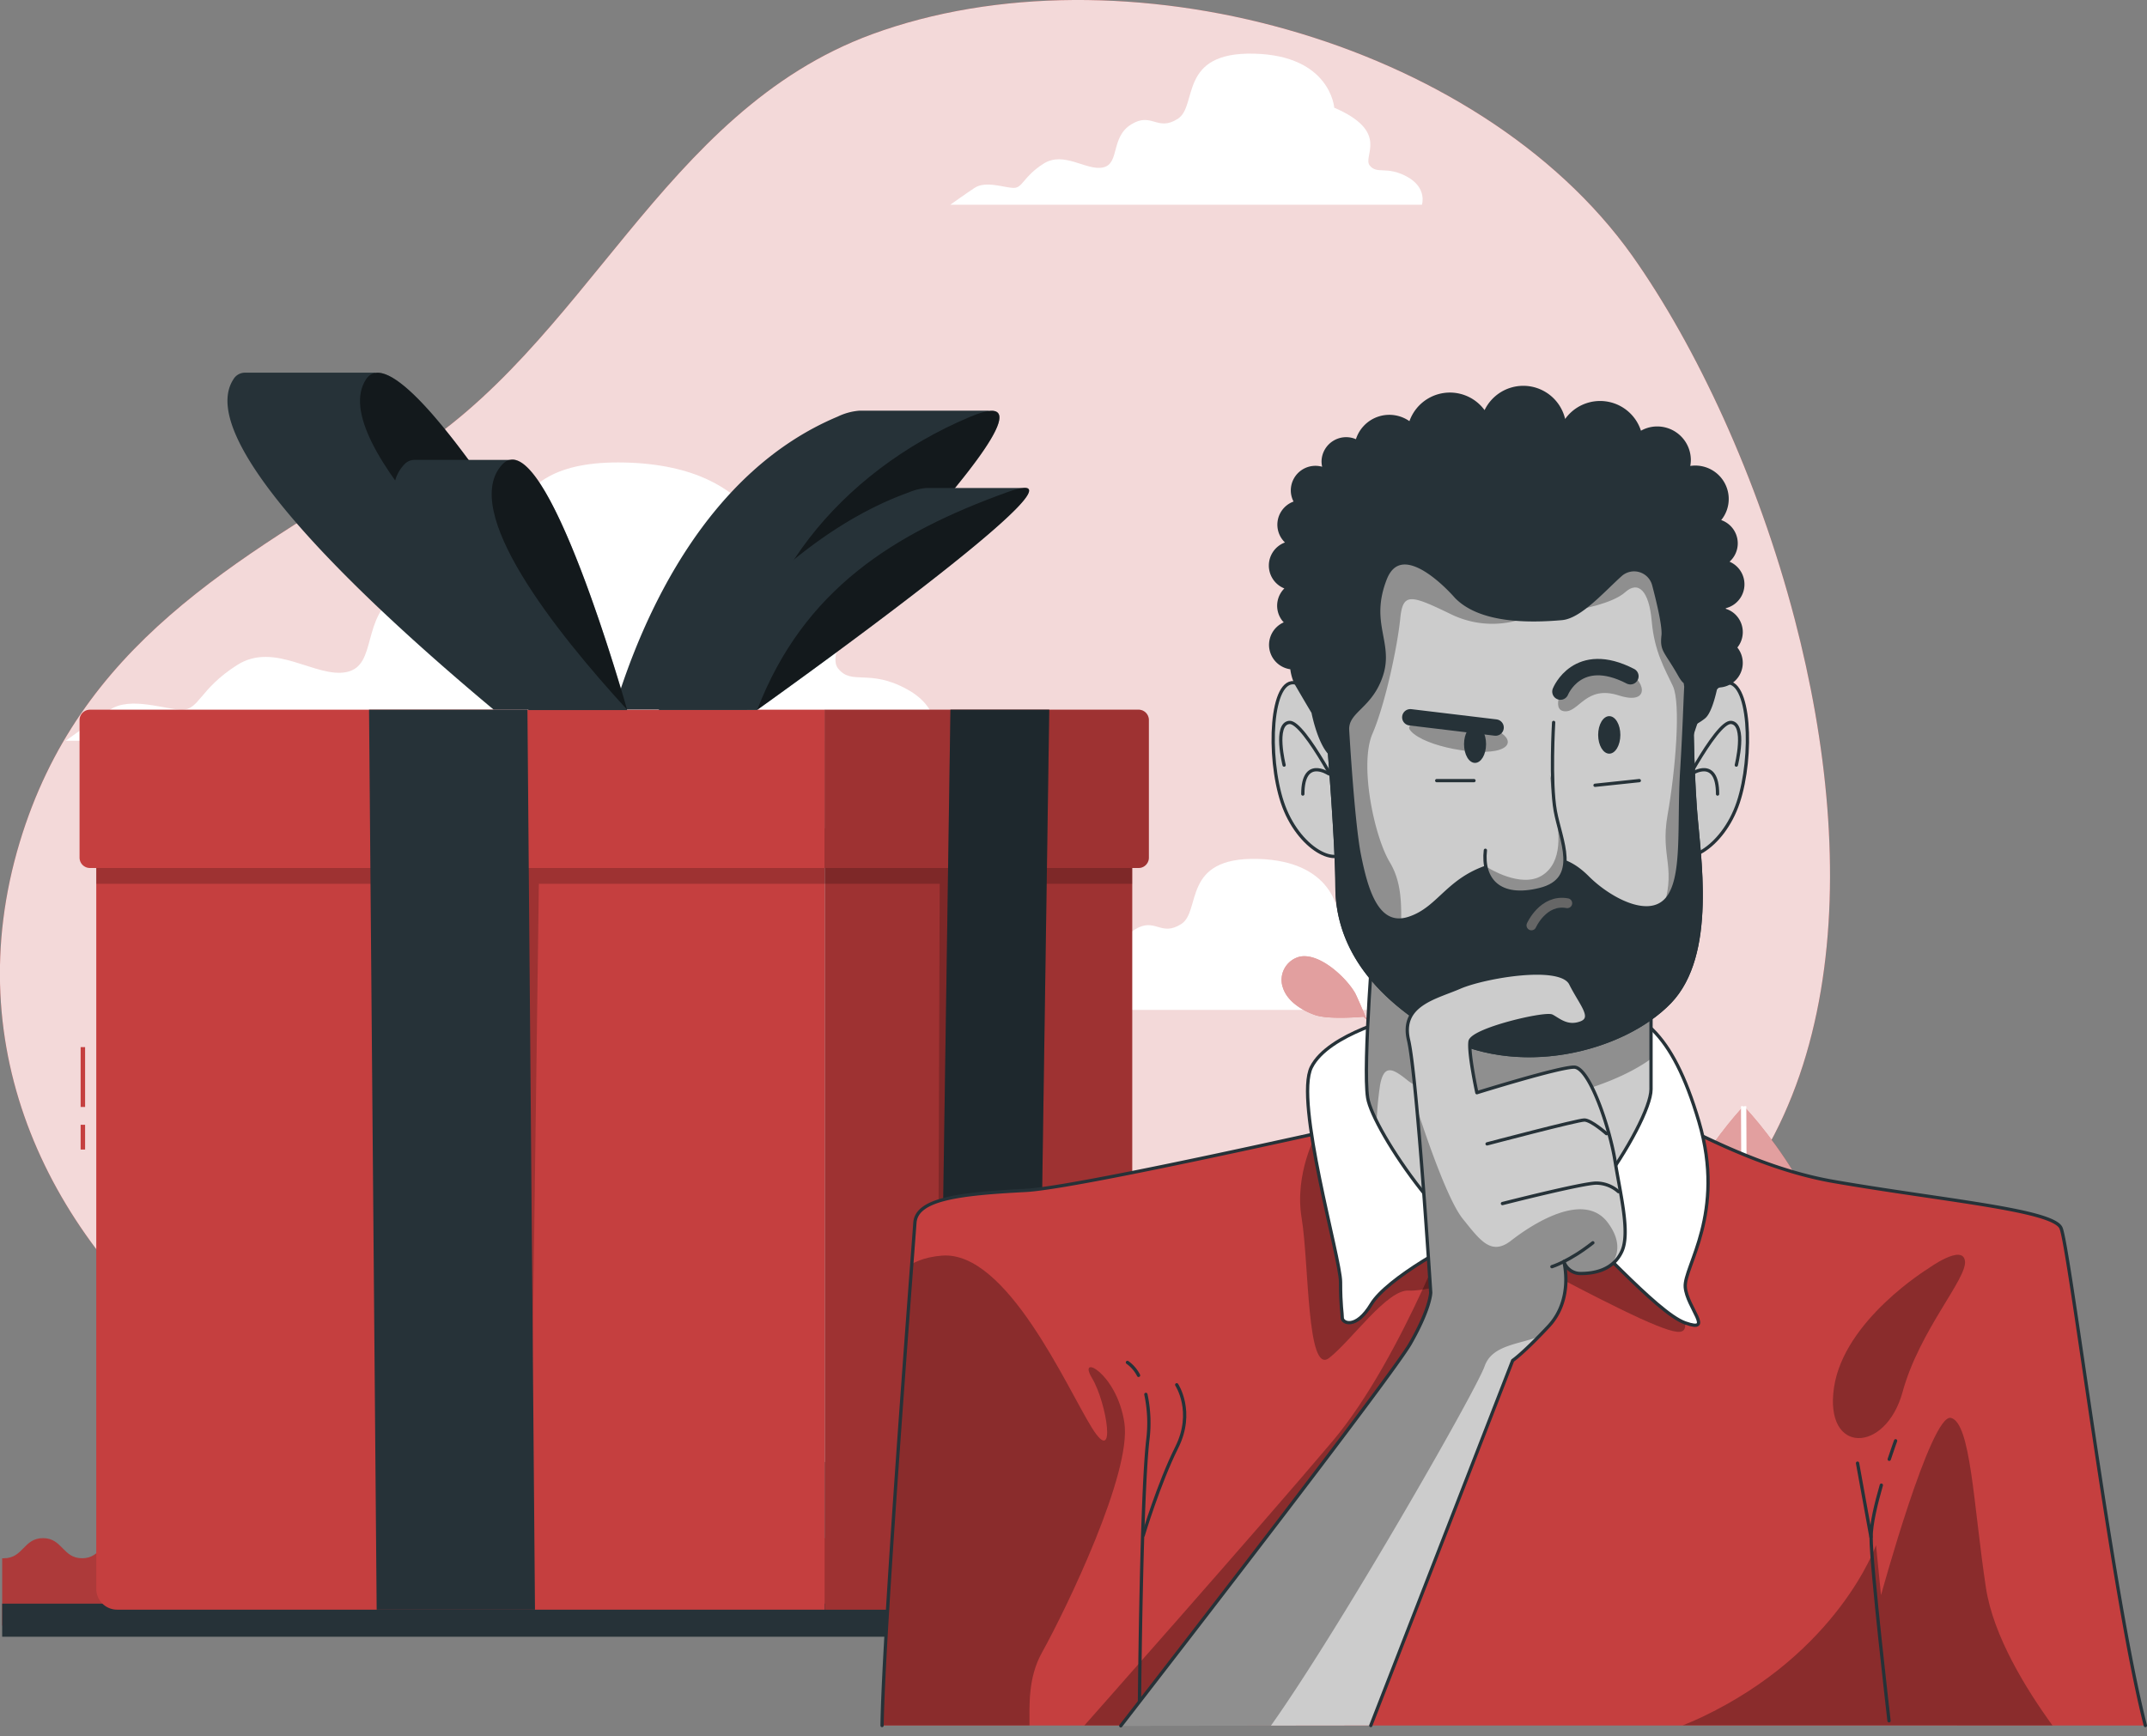 <?xml version="1.0" encoding="UTF-8"?>
<svg xmlns="http://www.w3.org/2000/svg" onmouseup="{ if(window.parent.document.onmouseup) window.parent.document.onmouseup(arguments[0]);}" viewBox="0 0 653.91 528.93" xmlns:xlink="http://www.w3.org/1999/xlink"><rect x="0" y="0" width="653.91" height="528.93" fill="#808080" stroke="none"/><defs><style>.cls-1,.cls-12,.cls-20,.cls-22{fill:none;}.cls-2{fill:#c53f3f;}.cls-14,.cls-3,.cls-4{fill:#fff;}.cls-3{opacity:0.8;}.cls-13,.cls-3,.cls-8,.cls-9{isolation:isolate;}.cls-5{fill:#ad3a3a;}.cls-19,.cls-6{fill:#263238;}.cls-7,.cls-9{opacity:0.5;}.cls-8{opacity:0.2;}.cls-10{clip-path:url(#clip-path);}.cls-11,.cls-13{opacity:0.3;}.cls-12,.cls-14,.cls-17,.cls-19,.cls-20{stroke:#263238;}.cls-12,.cls-14,.cls-17,.cls-19,.cls-20,.cls-22{stroke-linecap:round;stroke-linejoin:round;}.cls-15,.cls-17{fill:#ccc;}.cls-16{clip-path:url(#clip-path-2);}.cls-18{clip-path:url(#clip-path-3);}.cls-20{stroke-width:5px;}.cls-21{clip-path:url(#clip-path-4);}.cls-22{stroke:#666;stroke-width:3px;}.cls-23{clip-path:url(#clip-path-5);}</style><clipPath id="clip-path"><path data-cppathid="10000" d="M653.41,525.69c-10.16-39.49-23.18-146.05-25.71-151.6s-36.53-8.45-69.3-14.16-61.31-27.54-73.26-28.59a149.1,149.1,0,0,0-20.27-.51s-132.16,30.78-152.45,31.83-33.25,2.6-33.77,9.87c-.45,6.37-9.59,124.26-10,153.16" class="cls-1"/></clipPath><clipPath id="clip-path-2"><path data-cppathid="10001" d="M418.62,281.46s-3.63,43.14-2.07,53,27.54,48.35,43.12,49.36,43.18-41.56,43.18-51.95V287.7s-23.91,13-48.36,6.76-33.77-11.95-33.77-11.95Z" class="cls-1"/></clipPath><clipPath id="clip-path-3"><path data-cppathid="10002" d="M404.6,225.29S407.21,257,407.21,270s5.72,29.62,30.14,44.16,57.16,5.72,71.19-8.83,8.83-44.68,7.79-59.23-1.07-30.66-1.07-38.45,1.07-34.3-7.28-47.8-60.78-15.59-82.61-4.16-27.54,32.24-26,38.45S404.6,225.29,404.6,225.29Z" class="cls-1"/></clipPath><clipPath id="clip-path-4"><path data-cppathid="10003" d="M473.19,220.09s-1.08,18.19.51,27,7.79,20.78-4.67,23.9-17.66-3.12-16.63-11.95" class="cls-1"/></clipPath><clipPath id="clip-path-5"><path data-cppathid="10004" d="M417.5,525.69l43.21-111.21s3.12-2.07,10.91-10.39,4.68-19.75,4.68-19.75a5.31,5.31,0,0,0,5.19,3.64c4.16,0,9.88-1.07,12.48-6.76s-.53-17.66-2.08-27.54-7.8-28.57-12.47-28.57-29.61,7.79-29.61,7.79-2.6-11.95-2.09-15.58,22.89-8.84,24.94-7.77,4.68,3.65,8.83,2.09,0-5.72-3.11-11.95-26.5-2.09-33.77,1.07S426.43,306,429,316.88s6.75,76.9,6.75,76.9,0,4.68-6.23,15.58c-5.27,9.23-68.7,91.34-88.16,116.42" class="cls-1"/></clipPath></defs><g data-name="Layer 2" id="Layer_2"><g data-name="Layer 1" id="Layer_1-2"><g id="freepik--background-simple--inject-72"><path data-cppathid="10005" d="M546.61,188.64c-11.22-43-30-83.15-49.44-110.67-47-66.13-156.11-95.24-231.59-67.53-64.29,23.65-86.73,95-142.94,129.16C71,171.13,24.1,196.69,6,256.63-32.13,383.26,118.79,484.21,231.52,452.15c35.6-10.14,65.69-31.45,103.66-31.53,77-.27,104.15,10.29,166.46-31.3C563.14,348.19,566.29,263.91,546.61,188.64Z" class="cls-2"/><path data-cppathid="10006" d="M546.61,188.64c-11.22-43-30-83.15-49.44-110.67-47-66.13-156.11-95.24-231.59-67.53-64.29,23.65-86.73,95-142.94,129.16C71,171.13,24.1,196.69,6,256.63-32.13,383.26,118.79,484.21,231.52,452.15c35.6-10.14,65.69-31.45,103.66-31.53,77-.27,104.15,10.29,166.46-31.3C563.14,348.19,566.29,263.91,546.61,188.64Z" class="cls-3"/><path data-cppathid="10007" d="M428.53,53.82c-6.31-3.41-9.09-.57-11.36-3.41s6.31-10.22-10.8-17.6c0,0-1.13-15.89-24.41-16.46s-17,15.9-23.27,19.87S350.8,34,344.5,37.92,341.09,49.84,336,51s-11.92-5.11-18.16-1.14-6.31,7.38-9.08,7.38-8.52-2.27-11.93,0-7.39,5.13-7.39,5.13H433.08S434.77,57.22,428.53,53.82Z" class="cls-4"/><path data-cppathid="10008" d="M429.58,299.15c-6.3-3.4-9.1-.56-11.37-3.4s6.31-10.23-10.78-17.61c0,0-1.14-15.9-24.41-16.47s-17,15.9-23.29,19.87-7.88-2.27-14.19,1.7-3.41,11.94-8.52,13.08-11.92-5.11-18.16-1.14-6.31,7.38-9.08,7.38-8.53-2.27-11.94,0-7.38,5.11-7.38,5.11H434.12S435.83,302.56,429.58,299.15Z" class="cls-4"/><path data-cppathid="10009" d="M519.52,199.91c-4.3-2.35-6.3-.39-7.88-2.35s4.32-7.06-7.46-12.16c0,0-.77-11-16.85-11.38s-11.77,11-16.09,13.73-5.49-1.57-9.81,1.19-2.35,8.23-5.88,9-8.23-3.53-12.61-.78-4.31,5.09-6.31,5.09-5.88-1.58-8.23,0-5.11,3.53-5.11,3.53h99.23S523.84,202.26,519.52,199.91Z" class="cls-4"/><path data-cppathid="10010" d="M460.19,177.68c-2.71-1.49-3.94-.26-4.94-1.49s2.72-4.43-4.73-7.63c0,0-.49-6.9-10.59-7.16s-7.4,6.91-10.11,8.63-3.45-1-6.17.74-1.48,5.19-3.7,5.68-5.17-2.23-7.89-.49-2.71,3.15-3.94,3.15-3.69-1-5.17,0-3.15,2.23-3.15,2.23h62.42A3.15,3.15,0,0,0,460.19,177.68Z" class="cls-4"/><path data-cppathid="10011" d="M276.16,209.94c-11.51-6.31-16.73-1-20.93-6.31s11.51-18.81-19.86-32.4c0,0-2.09-29.28-45-30.32s-31.36,29.26-42.87,36.59-14.64-4.19-26.15,3.16-6.3,22-15.69,24.06-21.94-9.46-33.46-2.1-11.49,13.59-16.73,13.59-15.67-4.17-21.95,0S20,225.68,20,225.68H284.58S287.72,216.21,276.16,209.94Z" class="cls-4"/></g><g id="freepik--Floor--inject-72"><path data-cppathid="10012" d="M585,468.6c-6,0-6,6.13-11.92,6.13s-6-6.13-11.92-6.13-6,6.13-11.92,6.13-6-6.13-11.92-6.13-6,6.13-11.92,6.13-6-6.13-11.92-6.13-6,6.13-11.92,6.13-6-6.13-11.92-6.13-5.95,6.13-11.91,6.13-6-6.13-11.92-6.13-6,6.13-11.92,6.13-6-6.13-11.91-6.13-6,6.13-11.92,6.13-6-6.13-11.9-6.13-6,6.13-11.92,6.13-6-6.13-11.91-6.13-6,6.13-11.92,6.13-6-6.13-11.9-6.13-6,6.13-11.92,6.13-5.95-6.13-11.91-6.13-6,6.13-11.92,6.13-6-6.13-11.92-6.13-5.94,6.13-11.91,6.13-6-6.13-11.92-6.13-6,6.13-11.92,6.13-5.94-6.13-11.9-6.13-6,6.13-11.92,6.13-6-6.13-11.91-6.13-6,6.13-11.92,6.13-6-6.13-11.92-6.13-5.94,6.13-11.9,6.13-6-6.13-11.92-6.13-6,6.13-11.91,6.13-6-6.13-11.92-6.13-6,6.13-11.91,6.13-6-6.13-11.92-6.13-6,6.13-11.9,6.13-6-6.13-11.92-6.13-6,6.13-11.92,6.13-6-6.13-11.91-6.13-6,6.13-11.9,6.13-6-6.13-11.92-6.13-6,6.13-11.92,6.13-6-6.13-11.91-6.13-6,6.13-11.9,6.13-6-6.13-11.92-6.13-6,6.13-11.91,6.13-6-6.13-11.92-6.13-6,6.13-11.91,6.13H.66v20.5H595.29V474.58C591,473.5,590.37,468.6,585,468.6Z" class="cls-5"/><rect data-cppathid="10013" height="10.08" width="594.63" y="488.56" x="0.66" class="cls-6"/></g><g id="freepik--Plants--inject-72"><path data-cppathid="10014" d="M432,326.88s8.45-6.67,10.62-11c1.85-3.66,3.16-8.82,1.28-12.71a7.27,7.27,0,0,0-9.61-3.65,6.24,6.24,0,0,0-.68.35c-5.21,3.23-5.76,14.29-4.44,19.6C429.31,320,431.93,327,432,326.88Z" class="cls-2"/><path data-cppathid="10015" d="M353.82,382.54c.34.31,6.3,4.73,6.41,4.59s3.36-10.24,2.81-15c-.47-4.06-2.21-9.09-5.94-11.29a7.24,7.24,0,0,0-10,2.21,7,7,0,0,0-.39.71C344.13,369.31,349.76,378.83,353.82,382.54Z" class="cls-2"/><path data-cppathid="10016" d="M531.07,337s-31,32-30.8,71.24,31.41,71,31.41,71,31-32,30.8-71.23S531.07,337,531.07,337Z" class="cls-2"/><path data-cppathid="10017" d="M486.92,431.75a13.74,13.74,0,0,0,1.12-1.4c2.25-3.43,4.16-8.39,2.72-12.48a7.25,7.25,0,0,0-9.09-4.74,6.77,6.77,0,0,0-.75.28c-4.21,2-6.3,8.74-6.71,14.19-1.67-.38-3.16-.66-4.48-.88-.57-1.25-1.12-2.51-1.69-3.78s-1-2.62-1.58-3.95c-.74-2-1.4-4-2.08-6.07,2.46-1.1,9.59-4.43,12.25-7.38s5.4-7.66,4.58-11.9a7.25,7.25,0,0,0-8.25-6.07c-.26.05-.53.1-.79.17-5.88,1.74-9.35,12.25-9.46,17.72,0,.18.08,1.34.21,2.72-.59-2-1.19-4-1.72-6.12-1.58-5.88-2.87-11.92-4.26-18-.28-1.26-.6-2.51-.88-3.77,2.06-.92,9.82-4.46,12.61-7.54s5.39-7.66,4.57-11.9a7.29,7.29,0,0,0-9.05-5.9c-5.86,1.75-9.33,12.25-9.46,17.72,0,.21.11,1.58.26,3.16-.81-3.28-1.58-6.53-2.58-9.73A128.26,128.26,0,0,0,446.63,350c.74-.31,9.92-4.29,13-7.71,2.74-3,5.39-7.66,4.59-11.9a7.3,7.3,0,0,0-9.06-5.9c-5.88,1.75-9.33,12.25-9.46,17.72,0,.4.46,5.39.68,7.18a.23.23,0,0,0-.08-.18,94.79,94.79,0,0,0-8.43-14.57,126.27,126.27,0,0,0-9.31-11.82c-3-3.52-6.05-6.55-8.73-9.21-1.47-1.44-2.84-2.71-4.12-3.9h.13c.11,0-2.87-6.84-3.16-7.25-2.74-4.73-10.83-12.28-16.84-11a7.28,7.28,0,0,0-5.3,8.81c.07.25.14.49.23.73,1.34,4.12,5.89,6.89,9.76,8.23s12.61.71,14.77.52c1.31,1.25,2.7,2.61,4.2,4.13,2.61,2.72,5.55,5.81,8.51,9.37.79.95,1.58,2,2.41,3-1.71-1.42-4.08-3.32-4.33-3.48-4.62-2.93-15.28-5.9-20-2a7.27,7.27,0,0,0-.64,10.26,5.39,5.39,0,0,0,.53.54c3.07,3,8.4,3.41,12.45,2.81S430.2,329,431.84,328c1.75,2.26,3.5,4.62,5.17,7.18a92.93,92.93,0,0,1,8,14.57c.13.28.22.61.35.9-.73-.84-5-5.19-5.38-5.46-4.27-3.44-14.54-7.55-19.66-4.18a7.28,7.28,0,0,0-1.78,10.13c.15.21.31.41.48.61,2.73,3.34,8,4.29,12.07,4.15,4.73-.18,14-4.86,14.35-5a127.76,127.76,0,0,1,5.23,15.77c1.06,3.95,2,8,2.84,12.07-1-1.08-5-5.12-5.3-5.37-4.26-3.44-14.54-7.56-19.65-4.18a7.25,7.25,0,0,0-1.79,10.1c.15.21.31.42.48.62,2.73,3.36,8,4.31,12.07,4.16,4.6-.17,13.51-4.62,14.27-5,.39,1.87.8,3.71,1.18,5.56,1.25,6.07,2.48,12.15,3.88,18.11.47,2.07,1,4.09,1.58,6.12-1.5-1.58-4.29-4.38-4.56-4.59-4.27-3.44-14.54-7.55-19.66-4.18a7.25,7.25,0,0,0-1.8,10.1,5.91,5.91,0,0,0,.49.63c2.74,3.35,8,4.3,12.08,4.16s11.68-3.74,13.79-4.73c.93,3.36,1.93,6.67,3.08,9.89.52,1.37,1,2.82,1.57,4.11l.87,2.05-1.18-.11s-.08,1.92.09,5c-4.51-3.15-11-6-15.23-4a7.27,7.27,0,0,0-3.29,9.74c.11.23.24.45.37.67a10.16,10.16,0,0,0,.95,1.31,28.46,28.46,0,0,0,5.82,13c.24.25,3.31,3.15,4.9,4.49-1.57-.84-3.15-1.67-4.73-2.57-2.28-1.26-4.73-2.7-7-4.05l-3.5-2.27c-1.23-.74-2.3-1.58-3.48-2.42-1.71-1.23-3.39-2.58-5.1-3.92,1.45-2.27,5.55-9,6.15-12.9s.27-9.37-2.74-12.47a7.26,7.26,0,0,0-10.27-.46,6.75,6.75,0,0,0-.53.54c-3.94,4.73-1,15.37,1.89,20,.09.14.8,1,1.67,2.14-1.58-1.37-3.23-2.73-4.81-4.16-4.51-4.07-9-8.34-13.46-12.62l-2.83-2.71c1.22-1.89,5.73-9.13,6.31-13.24s.27-9.37-2.74-12.46a7.19,7.19,0,0,0-10.8,0c-3.95,4.73-1,15.37,1.89,20,.09.17,1,1.26,1.94,2.47-2.48-2.28-5-4.54-7.51-6.7a128.32,128.32,0,0,0-13.73-10.26c.44-.68,5.9-9.05,6.59-13.61.61-4,.28-9.37-2.74-12.47a7.27,7.27,0,0,0-10.27-.54,6.88,6.88,0,0,0-.54.54c-3.94,4.73-1,15.37,1.9,20,.2.31,3.34,4.24,4.52,5.61l-.17-.11a94.42,94.42,0,0,0-15.06-7.51,130.62,130.62,0,0,0-14.29-4.73c-4.49-1.24-8.67-2.11-12.37-2.85-2-.38-3.85-.69-5.59-1h.11c.08,0-6.16-4.13-6.59-4.33-4.9-2.43-15.76-4.26-20.1.12a7.25,7.25,0,0,0,.41,10.25c.2.18.4.35.61.51,3.39,2.69,8.72,2.5,12.62,1.48s10.91-6.31,12.61-7.71c1.78.31,3.69.68,5.79,1.13,3.69.82,7.88,1.77,12.27,3.16,1.18.36,2.44.79,3.67,1.18-2.21-.24-5.23-.52-5.53-.51-5.47.1-16,3.51-17.79,9.37a7.27,7.27,0,0,0,5.11,8.92,6.41,6.41,0,0,0,.76.16c4.24.84,8.89-1.79,11.93-4.52s6.88-10.95,7.67-12.73c2.69.92,5.45,1.93,8.27,3.16A93.71,93.71,0,0,1,383.67,399l.78.58c-1.07-.31-7.06-1.58-7.49-1.58-5.45-.5-16.28,1.74-18.7,7.38a7.27,7.27,0,0,0,4.11,9.43q.35.14.72.24c4.13,1.28,9-.82,12.36-3.15,3.83-2.75,9-11.77,9.18-12.11A126.34,126.34,0,0,1,397.68,410c3.06,2.71,6.06,5.6,9,8.51-1.4-.37-7-1.57-7.4-1.57-5.44-.51-16.28,1.73-18.68,7.38a7.27,7.27,0,0,0,4.1,9.42,6.75,6.75,0,0,0,.72.24c4.13,1.28,9-.82,12.37-3.15,3.73-2.68,8.72-11.31,9.13-12,1.35,1.32,2.71,2.63,4.05,4,4.4,4.37,8.76,8.77,13.23,13,1.57,1.45,3.15,2.84,4.73,4.22-2.12-.48-6-1.29-6.31-1.32-5.46-.5-16.29,1.73-18.7,7.38a7.26,7.26,0,0,0,4.1,9.42,6.84,6.84,0,0,0,.72.25c4.14,1.27,9-.82,12.37-3.16s7.69-9.55,8.87-11.59c2.64,2.29,5.3,4.51,8,6.56,1.18.87,2.35,1.82,3.55,2.59l3.51,2.35c2.46,1.57,4.73,2.95,7.08,4.3,1.17.7,2.29,1.33,3.44,2-2.08-.81-5.39-2-5.69-2.11-5.33-1.33-16.37-.76-19.6,4.44a7.26,7.26,0,0,0,2.6,9.93,5.71,5.71,0,0,0,.7.35c3.89,1.91,9.05.57,12.7-1.27,4-2,10.08-9.54,10.82-10.46,2.81,1.58,5.57,3.16,8.17,4.53,6.95,3.72,13,6.68,17.72,8.89,15.3,13.23,36.82,14.68,36.82,14.68S521,461.93,505.82,445A53.26,53.26,0,0,0,486.92,431.75ZM459.59,456.9c.49-1.06,4.15-9.26,4.4-13.88.85-.15,1.72-.33,2.54-.52A59.78,59.78,0,0,0,476,465.19c-2.78-1.3-5.79-2.77-9-4.4-2.35-1.21-4.78-2.52-7.41-3.89Z" class="cls-2"/><path data-cppathid="10018" d="M599.72,426.81s-25.8.81-41.6,17.21-15.59,42.22-15.59,42.22,25.8-.78,41.6-17.2S599.72,426.81,599.72,426.81Z" class="cls-2"/><g class="cls-7"><path data-cppathid="10019" d="M432,326.88s8.45-6.67,10.62-11c1.85-3.66,3.16-8.82,1.28-12.71a7.27,7.27,0,0,0-9.61-3.65,6.24,6.24,0,0,0-.68.35c-5.21,3.23-5.76,14.29-4.44,19.6C429.31,320,431.93,327,432,326.88Z" class="cls-4"/><path data-cppathid="10020" d="M353.82,382.54c.34.31,6.3,4.73,6.41,4.59s3.36-10.24,2.81-15c-.47-4.06-2.21-9.09-5.94-11.29a7.24,7.24,0,0,0-10,2.21,7,7,0,0,0-.39.71C344.13,369.31,349.76,378.83,353.82,382.54Z" class="cls-4"/><path data-cppathid="10021" d="M531.07,337s-31,32-30.8,71.24,31.41,71,31.41,71,31-32,30.8-71.23S531.07,337,531.07,337Z" class="cls-4"/><path data-cppathid="10022" d="M486.92,431.75a13.74,13.74,0,0,0,1.12-1.4c2.25-3.43,4.16-8.39,2.72-12.48a7.25,7.25,0,0,0-9.09-4.74,6.77,6.77,0,0,0-.75.28c-4.21,2-6.3,8.74-6.71,14.19-1.67-.38-3.16-.66-4.48-.88-.57-1.25-1.12-2.51-1.69-3.78s-1-2.62-1.58-3.95c-.74-2-1.4-4-2.08-6.07,2.46-1.1,9.59-4.43,12.25-7.38s5.4-7.66,4.58-11.9a7.25,7.25,0,0,0-8.25-6.07c-.26.05-.53.1-.79.17-5.88,1.74-9.35,12.25-9.46,17.72,0,.18.08,1.34.21,2.72-.59-2-1.19-4-1.72-6.12-1.58-5.88-2.87-11.92-4.26-18-.28-1.26-.6-2.51-.88-3.77,2.06-.92,9.82-4.46,12.61-7.54s5.39-7.66,4.57-11.9a7.29,7.29,0,0,0-9.05-5.9c-5.86,1.75-9.33,12.25-9.46,17.72,0,.21.11,1.58.26,3.16-.81-3.28-1.58-6.53-2.58-9.73A128.26,128.26,0,0,0,446.63,350c.74-.31,9.92-4.29,13-7.71,2.74-3,5.39-7.66,4.59-11.9a7.3,7.3,0,0,0-9.06-5.9c-5.88,1.75-9.33,12.25-9.46,17.72,0,.4.46,5.39.68,7.18a.23.23,0,0,0-.08-.18,94.79,94.79,0,0,0-8.43-14.57,126.27,126.27,0,0,0-9.31-11.82c-3-3.52-6.05-6.55-8.73-9.21-1.47-1.44-2.84-2.71-4.12-3.9h.13c.11,0-2.87-6.84-3.16-7.25-2.74-4.73-10.83-12.28-16.84-11a7.28,7.28,0,0,0-5.3,8.81c.07.25.14.49.23.73,1.34,4.12,5.89,6.89,9.76,8.23s12.61.71,14.77.52c1.31,1.25,2.7,2.61,4.2,4.13,2.61,2.72,5.55,5.81,8.51,9.37.79.95,1.58,2,2.41,3-1.71-1.42-4.08-3.32-4.33-3.48-4.62-2.93-15.28-5.9-20-2a7.27,7.27,0,0,0-.64,10.26,5.39,5.39,0,0,0,.53.54c3.07,3,8.4,3.41,12.45,2.81S430.2,329,431.84,328c1.75,2.26,3.5,4.62,5.17,7.18a92.93,92.93,0,0,1,8,14.57c.13.28.22.61.35.9-.73-.84-5-5.19-5.38-5.46-4.27-3.44-14.54-7.55-19.66-4.18a7.28,7.28,0,0,0-1.78,10.13c.15.21.31.41.48.61,2.73,3.34,8,4.29,12.07,4.15,4.73-.18,14-4.86,14.35-5a127.76,127.76,0,0,1,5.23,15.77c1.06,3.95,2,8,2.84,12.07-1-1.08-5-5.12-5.3-5.37-4.26-3.44-14.54-7.56-19.65-4.18a7.25,7.25,0,0,0-1.79,10.1c.15.21.31.42.48.62,2.73,3.36,8,4.31,12.07,4.16,4.6-.17,13.51-4.62,14.27-5,.39,1.87.8,3.71,1.18,5.56,1.25,6.07,2.48,12.15,3.88,18.11.47,2.07,1,4.09,1.58,6.12-1.5-1.58-4.29-4.38-4.56-4.59-4.27-3.44-14.54-7.55-19.66-4.18a7.25,7.25,0,0,0-1.8,10.1,5.91,5.91,0,0,0,.49.63c2.74,3.35,8,4.3,12.08,4.16s11.68-3.74,13.79-4.73c.93,3.36,1.93,6.67,3.08,9.89.52,1.37,1,2.82,1.57,4.11l.87,2.05-1.18-.11s-.08,1.92.09,5c-4.51-3.15-11-6-15.23-4a7.27,7.27,0,0,0-3.29,9.74c.11.23.24.45.37.67a10.16,10.16,0,0,0,.95,1.31,28.46,28.46,0,0,0,5.82,13c.24.25,3.31,3.15,4.9,4.49-1.57-.84-3.15-1.67-4.73-2.57-2.28-1.26-4.73-2.7-7-4.05l-3.5-2.27c-1.23-.74-2.3-1.58-3.48-2.42-1.71-1.23-3.39-2.58-5.1-3.92,1.45-2.27,5.55-9,6.15-12.9s.27-9.37-2.74-12.47a7.26,7.26,0,0,0-10.27-.46,6.75,6.75,0,0,0-.53.54c-3.94,4.73-1,15.37,1.89,20,.09.14.8,1,1.67,2.14-1.58-1.37-3.23-2.73-4.81-4.16-4.51-4.07-9-8.34-13.46-12.62l-2.83-2.71c1.22-1.89,5.73-9.13,6.31-13.24s.27-9.37-2.74-12.46a7.19,7.19,0,0,0-10.8,0c-3.95,4.73-1,15.37,1.89,20,.09.17,1,1.26,1.94,2.47-2.48-2.28-5-4.54-7.51-6.7a128.32,128.32,0,0,0-13.73-10.26c.44-.68,5.9-9.05,6.59-13.61.61-4,.28-9.37-2.74-12.47a7.27,7.27,0,0,0-10.27-.54,6.88,6.88,0,0,0-.54.54c-3.94,4.73-1,15.37,1.9,20,.2.31,3.34,4.24,4.52,5.61l-.17-.11a94.42,94.42,0,0,0-15.06-7.51,130.62,130.62,0,0,0-14.29-4.73c-4.49-1.24-8.67-2.11-12.37-2.85-2-.38-3.85-.69-5.59-1h.11c.08,0-6.16-4.13-6.59-4.33-4.9-2.43-15.76-4.26-20.1.12a7.25,7.25,0,0,0,.41,10.25c.2.18.4.35.61.51,3.39,2.69,8.72,2.5,12.62,1.48s10.91-6.31,12.61-7.71c1.78.31,3.69.68,5.79,1.13,3.69.82,7.88,1.77,12.27,3.16,1.18.36,2.44.79,3.67,1.18-2.21-.24-5.23-.52-5.53-.51-5.47.1-16,3.51-17.79,9.37a7.27,7.27,0,0,0,5.11,8.92,6.41,6.41,0,0,0,.76.16c4.24.84,8.89-1.79,11.93-4.52s6.88-10.95,7.67-12.73c2.69.92,5.45,1.93,8.27,3.16A93.71,93.71,0,0,1,383.67,399l.78.58c-1.07-.31-7.06-1.58-7.49-1.58-5.45-.5-16.28,1.74-18.7,7.38a7.27,7.27,0,0,0,4.11,9.43q.35.14.72.24c4.13,1.28,9-.82,12.36-3.15,3.83-2.75,9-11.77,9.18-12.11A126.34,126.34,0,0,1,397.68,410c3.06,2.71,6.06,5.6,9,8.51-1.4-.37-7-1.57-7.4-1.57-5.44-.51-16.28,1.73-18.68,7.38a7.27,7.27,0,0,0,4.1,9.42,6.75,6.75,0,0,0,.72.24c4.13,1.28,9-.82,12.37-3.15,3.73-2.68,8.72-11.31,9.13-12,1.35,1.32,2.71,2.63,4.05,4,4.4,4.37,8.76,8.77,13.23,13,1.57,1.45,3.15,2.84,4.73,4.22-2.12-.48-6-1.29-6.31-1.32-5.46-.5-16.29,1.73-18.7,7.38a7.26,7.26,0,0,0,4.1,9.42,6.84,6.84,0,0,0,.72.25c4.14,1.27,9-.82,12.37-3.16s7.69-9.55,8.87-11.59c2.64,2.29,5.3,4.51,8,6.56,1.18.87,2.35,1.82,3.55,2.59l3.51,2.35c2.46,1.57,4.73,2.95,7.08,4.3,1.17.7,2.29,1.33,3.44,2-2.08-.81-5.39-2-5.69-2.11-5.33-1.33-16.37-.76-19.6,4.44a7.26,7.26,0,0,0,2.6,9.93,5.71,5.71,0,0,0,.7.35c3.89,1.91,9.05.57,12.7-1.27,4-2,10.08-9.54,10.82-10.46,2.81,1.58,5.57,3.16,8.17,4.53,6.95,3.72,13,6.68,17.72,8.89,15.3,13.23,36.82,14.68,36.82,14.68S521,461.93,505.82,445A53.26,53.26,0,0,0,486.92,431.75ZM459.59,456.9c.49-1.06,4.15-9.26,4.4-13.88.85-.15,1.72-.33,2.54-.52A59.78,59.78,0,0,0,476,465.19c-2.78-1.3-5.79-2.77-9-4.4-2.35-1.21-4.78-2.52-7.41-3.89Z" class="cls-4"/><path data-cppathid="10023" d="M599.72,426.81s-25.8.81-41.6,17.21-15.59,42.22-15.59,42.22,25.8-.78,41.6-17.2S599.72,426.81,599.72,426.81Z" class="cls-4"/></g><polygon data-cppathid="10024" points="532.34 443.43 557.68 420.66 556.6 419.45 532.33 441.26 532.2 411.41 532.33 411.5 553.76 380.17 552.42 379.26 532.19 408.84 531.87 337 530.25 337 530.47 385.75 514.34 371.8 513.26 373.03 530.47 387.91 530.63 422.78 506.17 401.14 505.1 402.36 530.63 424.95 530.77 456.69 512.4 442.28 511.39 443.56 530.78 458.78 530.86 479.21 532.49 479.2 532.33 443.43 532.34 443.43" class="cls-4"/><polygon data-cppathid="10025" points="509.01 452.23 507.38 452.04 505.33 470.08 494.45 457.93 494.49 457.93 491.73 436.09 490.12 436.29 492.58 455.83 465.53 425.6 464.32 426.67 482.67 447.19 471.05 447.33 471.08 448.95 484.11 448.8 496.98 463.18 478.81 463.19 478.81 464.83 498.43 464.8 510.13 477.87 497.31 478.64 497.42 480.27 511.51 479.42 519.3 488.14 520.5 487.05 506.78 471.71 509.01 452.23" class="cls-4"/><polygon data-cppathid="10026" points="570.22 458.67 591.79 454.28 591.46 452.69 572.17 456.6 600.3 427.38 599.12 426.26 580.04 446.08 579.03 434.51 577.42 434.65 578.54 447.64 565.17 461.54 563.79 443.43 562.16 443.56 563.66 463.11 551.49 475.76 549.77 463.03 548.16 463.25 550.05 477.24 541.95 485.66 543.11 486.8 557.38 471.96 576.98 472.71 577.05 471.09 558.9 470.4 570.22 458.63 570.22 458.67" class="cls-4"/></g><g id="freepik--Gift--inject-61"><rect data-cppathid="10027" height="18.23" width="1.36" y="319.01" x="24.56" class="cls-2"/><rect data-cppathid="10028" height="7.54" width="1.36" y="342.67" x="24.56" class="cls-2"/><path data-cppathid="10029" d="M29.31,252.39H251.12v238H35.66a6.34,6.34,0,0,1-6.34-6.34h0V252.39Z" class="cls-2"/><polygon data-cppathid="10030" points="251.13 252.38 29.31 252.38 29.31 269.26 156.93 269.26 161.17 490.4 164.12 269.26 251.13 269.26 251.13 252.38" class="cls-8"/><path data-cppathid="10031" d="M27.4,216.21H251.12v48.23H27.4a3.16,3.16,0,0,1-3.17-3.16h0v-41.9a3.17,3.17,0,0,1,3.15-3.17Z" class="cls-2"/><polygon data-cppathid="10032" points="114.72 490.4 112.4 216.21 160.64 216.21 162.94 490.4 114.72 490.4" class="cls-6"/><path data-cppathid="10033" d="M338.55,490.4H251.18v-238h93.66V484.06A6.33,6.33,0,0,1,338.55,490.4Z" class="cls-2"/><path data-cppathid="10034" d="M338.55,490.4H251.18v-238h93.66V484.06A6.33,6.33,0,0,1,338.55,490.4Z" class="cls-8"/><polygon data-cppathid="10035" points="251.13 252.38 344.83 252.38 344.83 269.26 292.54 269.26 285.43 490.4 286.2 269.26 251.13 269.26 251.13 252.38" class="cls-8"/><path data-cppathid="10036" d="M346.75,264.44H251.12V216.21h95.63a3.15,3.15,0,0,1,3.16,3.16h0v41.9a3.15,3.15,0,0,1-3.14,3.17Z" class="cls-2"/><path data-cppathid="10037" d="M346.75,264.44H251.12V216.21h95.63a3.15,3.15,0,0,1,3.16,3.16h0v41.9a3.15,3.15,0,0,1-3.14,3.17Z" class="cls-8"/><polygon data-cppathid="10038" points="285.43 490.4 289.47 216.21 319.57 216.21 315.53 490.4 285.43 490.4" class="cls-6"/><polygon data-cppathid="10039" points="285.43 490.4 289.47 216.21 319.57 216.21 315.53 490.4 285.43 490.4" class="cls-8"/><path data-cppathid="10040" d="M301.14,125.19v-.07H261.68a18.43,18.43,0,0,0-6.54,1.8c-40,16.76-59.47,60.7-68.07,89.23h40.37S323,122.48,301.14,125.19Z" class="cls-6"/><path data-cppathid="10041" d="M227.44,216.21c0-37.07,28.05-72.47,68.07-89.24S227.44,216.21,227.44,216.21Z" class="cls-9"/><path data-cppathid="10042" d="M311.45,148.67H282.16a17.62,17.62,0,0,0-5.43,1.36c-34.5,12.45-61.54,45.07-76.12,66.26h30S328.44,146.64,311.45,148.67Z" class="cls-6"/><path data-cppathid="10043" d="M230.64,216.21c14.12-36.62,41.62-53.81,76.13-66.26S230.64,216.21,230.64,216.21Z" class="cls-9"/><path data-cppathid="10044" d="M114.25,113.62v-.08H74.69a4.07,4.07,0,0,0-3.59,2C58.76,134.46,111.79,184,150.36,216.2h40.36S131.58,110.54,114.25,113.62Z" class="cls-6"/><path data-cppathid="10045" d="M190.72,216.21c-38.51-32.19-91.6-81.74-79.25-100.63S190.72,216.21,190.72,216.21Z" class="cls-9"/><path data-cppathid="10046" d="M155.48,140.11H126.13a4.16,4.16,0,0,0-3.09,1.5c-13.08,14,16.06,50.83,38,74.72H191S169,137.75,155.48,140.11Z" class="cls-6"/><path data-cppathid="10047" d="M191,216.21c-21.92-23.9-51.07-60.69-38-74.73S191,216.21,191,216.21Z" class="cls-9"/></g><g id="freepik--character-2--inject-7"><path data-cppathid="10048" d="M653.41,525.69c-10.16-39.49-23.18-146.05-25.71-151.6s-36.53-8.45-69.3-14.16-61.31-27.54-73.26-28.59a149.1,149.1,0,0,0-20.27-.51s-132.16,30.78-152.45,31.83-33.25,2.6-33.77,9.87c-.45,6.37-9.59,124.26-10,153.16" class="cls-2"/><g class="cls-10"><g class="cls-11"><path data-cppathid="10049" d="M265.63,525.69h47.92c0-6.44-.44-14.59,3.8-22.23,7.61-13.69,27.38-54.8,25.1-70S328,412.2,332.57,419.8s7.6,27.39,0,15.21-25.87-54-45.64-52.48c-5.55.43-9.25,2.15-11.69,4.3C274.58,420.48,266,502.27,265.63,525.69Z"/><path data-cppathid="10050" d="M625.14,525.69c-8-11-18.06-27.26-20.29-42-3.8-25.1-4.57-50.2-10.65-51.72s-21.3,54-21.3,54l-1.52-15.24s-11.4,32.7-53.23,52.48c-1.87.87-3.75,1.69-5.67,2.45Z"/><path data-cppathid="10051" d="M444.82,365.17S427.37,413.52,405.9,439s-78.52,89.94-78.52,89.94h38.25s60.4-89.26,78.53-120.81S456.88,357.78,444.82,365.17Z"/><path data-cppathid="10052" d="M587.3,386.45s-25.67,15.69-28.72,36.25,15.76,20.13,20.89,1.37,19.71-34.56,19-39.9S587.3,386.45,587.3,386.45Z"/></g><path data-cppathid="10053" d="M573,452.46c-1.65,5.71-3.12,11.92-3.12,15.85,0,8.87,5.46,55.94,5.46,55.94" class="cls-12"/><path data-cppathid="10054" d="M577.34,438.94s-.83,2.27-1.94,5.64" class="cls-12"/><line data-cppathid="10055" y2="445.76" x2="565.75" y1="468.27" x1="569.84" class="cls-12"/><path data-cppathid="10056" d="M349,424.81a41.67,41.67,0,0,1,.56,14.13C347.47,458,347,524,347,524" class="cls-12"/><path data-cppathid="10057" d="M343.38,415.07a10.83,10.83,0,0,1,3.39,3.94" class="cls-12"/><path data-cppathid="10058" d="M358.39,421.88s5.46,8.19,0,19.11-10.2,26.76-10.2,26.76" class="cls-12"/></g><path data-cppathid="10059" d="M653.41,525.69c-10.16-39.49-23.18-146.05-25.71-151.6s-36.53-8.45-69.3-14.16-61.31-27.54-73.26-28.59a149.1,149.1,0,0,0-20.27-.51s-132.16,30.78-152.45,31.83-33.25,2.6-33.77,9.87c-.45,6.37-9.59,124.26-10,153.16" class="cls-12"/><path data-cppathid="10060" d="M401,345.27s-6.84,12.16-4.56,25.85,1.52,47.93,8.37,42.6,17.72-21.05,24.33-20.54,37.27-8.41,37.27-8.41,26.63,14.45,38,19,9.89,1.52,6.09-11.41-2.29-22.82-1.53-44.88S450,322,435.24,326.21,398.74,343,401,345.27Z" class="cls-13"/><path data-cppathid="10061" d="M426.94,309.55s-22.34,5.2-27.54,15.59,8.89,58.17,8.89,65.44.52,9.35.52,10.91,4.15,3.64,8.84-4.16,26-19.74,33.77-22.34,20.78-5.72,26-3.12,27,28.06,35.86,31.17.51-4.68,0-10.91,12.46-22.35,4.16-50.41-18.25-34.32-32.83-36.36S426.94,309.55,426.94,309.55Z" class="cls-14"/><path data-cppathid="10062" d="M418.62,281.46s-3.63,43.14-2.07,53,27.54,48.35,43.12,49.36,43.18-41.56,43.18-51.95V287.7s-23.91,13-48.36,6.76-33.77-11.95-33.77-11.95Z" class="cls-15"/><g class="cls-16"><path data-cppathid="10063" d="M479.73,332.87c11.34-3.22,18.55-7,23.07-10.26V287.7s-23.91,13-48.35,6.76c-20.23-5.17-30.09-10-32.91-11.47l-3.23,1.31c-.77,9.77-3.17,41.82-1.85,50.16a28.68,28.68,0,0,0,2.82,7.32,99.83,99.83,0,0,1,1.07-11.33c1.22-6.45,4-4.84,8.48-1.21S453.92,340.13,479.73,332.87Z" class="cls-13"/></g><path data-cppathid="10064" d="M418.62,281.46s-3.63,43.14-2.07,53,27.54,48.35,43.12,49.36,43.18-41.56,43.18-51.95V287.7s-23.91,13-48.36,6.76-33.77-11.95-33.77-11.95Z" class="cls-12"/><path data-cppathid="10065" d="M406.68,232s-4.16-21.83-11.95-23.9-8.84,22.34-4.16,36.37,17.19,20.78,20.26,13.51S406.68,232,406.68,232Z" class="cls-17"/><path data-cppathid="10066" d="M410.32,245.55s-13-26-17.67-25.46-1.55,13-1.55,13" class="cls-12"/><path data-cppathid="10067" d="M404.6,235.68s-7.8-5.2-7.8,6.23" class="cls-12"/><path data-cppathid="10068" d="M513.25,232s4.16-21.83,12-23.9,8.83,22.34,4.15,36.37S512.16,265.29,509.09,258,513.25,232,513.25,232Z" class="cls-17"/><path data-cppathid="10069" d="M509.6,245.55s13-26,17.67-25.46,1.56,13,1.56,13" class="cls-12"/><path data-cppathid="10070" d="M515.32,235.68s7.8-5.2,7.8,6.23" class="cls-12"/><path data-cppathid="10071" d="M404.6,225.29S407.21,257,407.21,270s5.72,29.62,30.14,44.16,57.16,5.72,71.19-8.83,8.83-44.68,7.79-59.23-1.07-30.66-1.07-38.45,1.07-34.3-7.28-47.8-60.78-15.59-82.61-4.16-27.54,32.24-26,38.45S404.6,225.29,404.6,225.29Z" class="cls-15"/><g class="cls-18"><path data-cppathid="10072" d="M459.17,164.27c-3.23-.65-29-2.87-42.06-3.29-15,11.68-19,27.77-17.71,33.13,1.56,6.24,5.2,31.16,5.2,31.16s2.61,31.71,2.61,44.7c0,9.84,3.3,21.78,15.52,33.31a17.73,17.73,0,0,0,3.78-11.15c0-12.09,1.61-21.38-3.22-29.44S414,232.84,418,223.56s7.67-27,8.47-35.1,3.22-7.25,15.73-1.2a28.74,28.74,0,0,0,23.8.4S463.2,165.07,459.17,164.27Z" class="cls-13"/><path data-cppathid="10073" d="M449.24,221s-23.95-3.07-19.52,1.76,21,7.66,27,5.65S457.05,221.25,449.24,221Z" class="cls-13"/><path data-cppathid="10074" d="M476.51,208.24s-4.44,8.07,0,8.46,6.45-8.07,16.54-4.83,8.07-5.25,1.61-7.67S479.73,204.6,476.51,208.24Z" class="cls-13"/><path data-cppathid="10075" d="M516.31,246.07c-1.08-14.55-1.08-30.66-1.08-38.45s1.08-34.3-7.27-47.8c-1.56-2.54-4.67-4.68-8.86-6.38-3.07.26-13.35,1.55-13.35,1.55l-4.84,30.66S491,184,495,180.41s7.26-.41,8.07,8.87,4,14.52,6.45,19.76.81,25.41-1.61,39.12,3.22,15.74-2,30.66-20.17,30.25-32.24,36.71c-4.3,2.3-3.59,4.24-.15,5.56,14.29-1.72,27.38-7.91,35-15.79C522.54,290.76,517.35,260.62,516.31,246.07Z" class="cls-13"/></g><path data-cppathid="10076" d="M404.6,225.29S407.21,257,407.21,270s5.72,29.62,30.14,44.16,57.16,5.72,71.19-8.83,8.83-44.68,7.79-59.23-1.07-30.66-1.07-38.45,1.07-34.3-7.28-47.8-60.78-15.59-82.61-4.16-27.54,32.24-26,38.45S404.6,225.29,404.6,225.29Z" class="cls-12"/><line data-cppathid="10077" y2="237.82" x2="448.93" y1="237.82" x1="437.58" class="cls-12"/><line data-cppathid="10078" y2="237.82" x2="499.28" y1="239.24" x1="485.8" class="cls-12"/><path data-cppathid="10079" d="M525.13,185.8v-.91a7,7,0,0,0,.62-13.6,7,7,0,0,0-2.42-12.58,9.68,9.68,0,0,0-9.19-16.12,9.44,9.44,0,0,0,.34-2.43,9.74,9.74,0,0,0-9.74-9.74h0a9.6,9.6,0,0,0-5.25,1.56,12.58,12.58,0,0,0-23.06-3,12.59,12.59,0,0,0-24.18-3,12.58,12.58,0,0,0-22.72,3.15,10.18,10.18,0,0,0-16.24,5.38A7,7,0,0,0,403,140.61a7.27,7.27,0,0,0,.44,2.39,7,7,0,0,0-9.8,6.45,6.91,6.91,0,0,0,1.08,3.64,7,7,0,0,0-2.33,12.39,7,7,0,0,0-.23,13.59,6.92,6.92,0,0,0-1.23,9.71,7.51,7.51,0,0,0,1,1,7,7,0,0,0,1.51,13.66,14.4,14.4,0,0,0,1.28,4.72c3.63,6.24,5.2,8.84,5.2,8.84s1.66,8.72,5,12.42c.7,9,2.27,30.46,2.27,40.57,0,13,5.72,29.63,30.14,44.16s57.16,5.72,71.19-8.83,8.83-44.68,7.79-59.23c-.61-8.59-.86-17.73-1-25.38a16.22,16.22,0,0,0,3.57-2.15c1.47-1.07,2.78-4.79,3.8-9.67a4.36,4.36,0,0,0,.62.07,7,7,0,0,0,5.19-11.69,7,7,0,0,0-.42-9.82,6.8,6.8,0,0,0-3-1.61Zm-17.65,88.29c-5.72,6.24-17.67-.51-23.9-6.74s-12.48-7.81-27.54-4.16-17.19,13.5-27,16.62-13-9.35-15-19.22-3.63-38.45-3.63-38.45c0-5.72,7.27-6.76,10.39-16.63s-4.16-15.58,1.07-29.1,21.28,5,21.59,5.37c7.41,7.66,22.31,7.52,32.24,6.65,5.63-.51,12.61-8.59,18-13.4a6.19,6.19,0,0,1,10,3.23c1.49,5.65,3.12,12.7,2.83,15.34-.52,4.67.71,4.48,4.87,11.76,2,3.58,1.73,1.32,2.06,3.82-.25,4.48-.46,12.53-1.21,25C511.11,251.27,513.19,267.89,507.48,274.09Z" class="cls-19"/><line data-cppathid="10080" y2="221.65" x2="455.51" y1="218.53" x1="429.54" class="cls-20"/><path data-cppathid="10081" d="M475.26,210.7s5.2-13,21.31-4.68" class="cls-20"/><path data-cppathid="10082" d="M473.19,220.09s-1.08,18.19.51,27,7.79,20.78-4.67,23.9-17.66-3.12-16.63-11.95" class="cls-15"/><g class="cls-21"><path data-cppathid="10083" d="M453.12,264.3s10.08,6.45,16.53,2.42,5.28-13.41,4.05-19.61-1.63-11-1.63-11,7.26,21.78,4.85,28.63-13.72,10.9-21.35,8.07S453.12,264.3,453.12,264.3Z" class="cls-13"/></g><path data-cppathid="10084" d="M473.19,220.09s-1.08,18.19.51,27,7.79,20.78-4.67,23.9-17.66-3.12-16.63-11.95" class="cls-12"/><path data-cppathid="10085" d="M452.61,226.71c0,3.16-1.51,5.71-3.37,5.71s-3.34-2.55-3.34-5.71,1.51-5.72,3.38-5.72S452.61,223.59,452.61,226.71Z" class="cls-6"/><path data-cppathid="10086" d="M493.51,223.89c0,3.15-1.52,5.72-3.38,5.72s-3.38-2.57-3.38-5.72,1.51-5.71,3.38-5.71S493.51,220.73,493.51,223.89Z" class="cls-6"/><path data-cppathid="10087" d="M466.43,281.92s3.59-8.1,10.91-6.75" class="cls-22"/><path data-cppathid="10088" d="M417.5,525.69l43.21-111.21s3.12-2.07,10.91-10.39,4.68-19.75,4.68-19.75a5.31,5.31,0,0,0,5.19,3.64c4.16,0,9.88-1.07,12.48-6.76s-.53-17.66-2.08-27.54-7.8-28.57-12.47-28.57-29.61,7.79-29.61,7.79-2.6-11.95-2.09-15.58,22.89-8.84,24.94-7.77,4.68,3.65,8.83,2.09,0-5.72-3.11-11.95-26.5-2.09-33.77,1.07S426.43,306,429,316.88s6.75,76.9,6.75,76.9,0,4.68-6.23,15.58c-5.27,9.23-68.7,91.34-88.16,116.42" class="cls-15"/><g class="cls-23"><path data-cppathid="10089" d="M481.49,388a15.36,15.36,0,0,0,9.08-2.52c2-2.52,3.63-6.87-.81-12.9-7.38-10.07-23.49.67-29.53,5.38s-9.39,0-14.76-6.71c-4.17-5.21-10.08-21.77-13.89-33.46,2.15,23.18,4.19,56,4.19,56s0,4.67-6.23,15.58c-5.27,9.23-68.7,91.34-88.16,116.41h45.67C408,496.29,449.38,424,452.18,416.21c2.15-6.13,9.5-6.56,16.38-8.89.93-.95,1.94-2,3.06-3.22,7.8-8.32,4.68-19.75,4.68-19.75A5.31,5.31,0,0,0,481.49,388Z" class="cls-13"/></g><path data-cppathid="10090" d="M417.5,525.69l43.21-111.21s3.12-2.07,10.91-10.39,4.68-19.75,4.68-19.75a5.31,5.31,0,0,0,5.19,3.64c4.16,0,9.88-1.07,12.48-6.76s-.53-17.66-2.08-27.54-7.8-28.57-12.47-28.57-29.61,7.79-29.61,7.79-2.6-11.95-2.09-15.58,22.89-8.84,24.94-7.77,4.68,3.65,8.83,2.09,0-5.72-3.11-11.95-26.5-2.09-33.77,1.07S426.43,306,429,316.88s6.75,76.9,6.75,76.9,0,4.68-6.23,15.58c-5.27,9.23-68.7,91.34-88.16,116.42" class="cls-12"/><path data-cppathid="10091" d="M452.92,348.49s27.54-7.27,29.62-7.27,6.76,4.16,6.76,4.16" class="cls-12"/><path data-cppathid="10092" d="M457.6,366.67s24.42-6.23,28.57-6.23a10.23,10.23,0,0,1,6.76,2.6" class="cls-12"/><path data-cppathid="10093" d="M472.66,385.9s5.2-1.56,12.48-7.28" class="cls-12"/></g></g></g></svg>